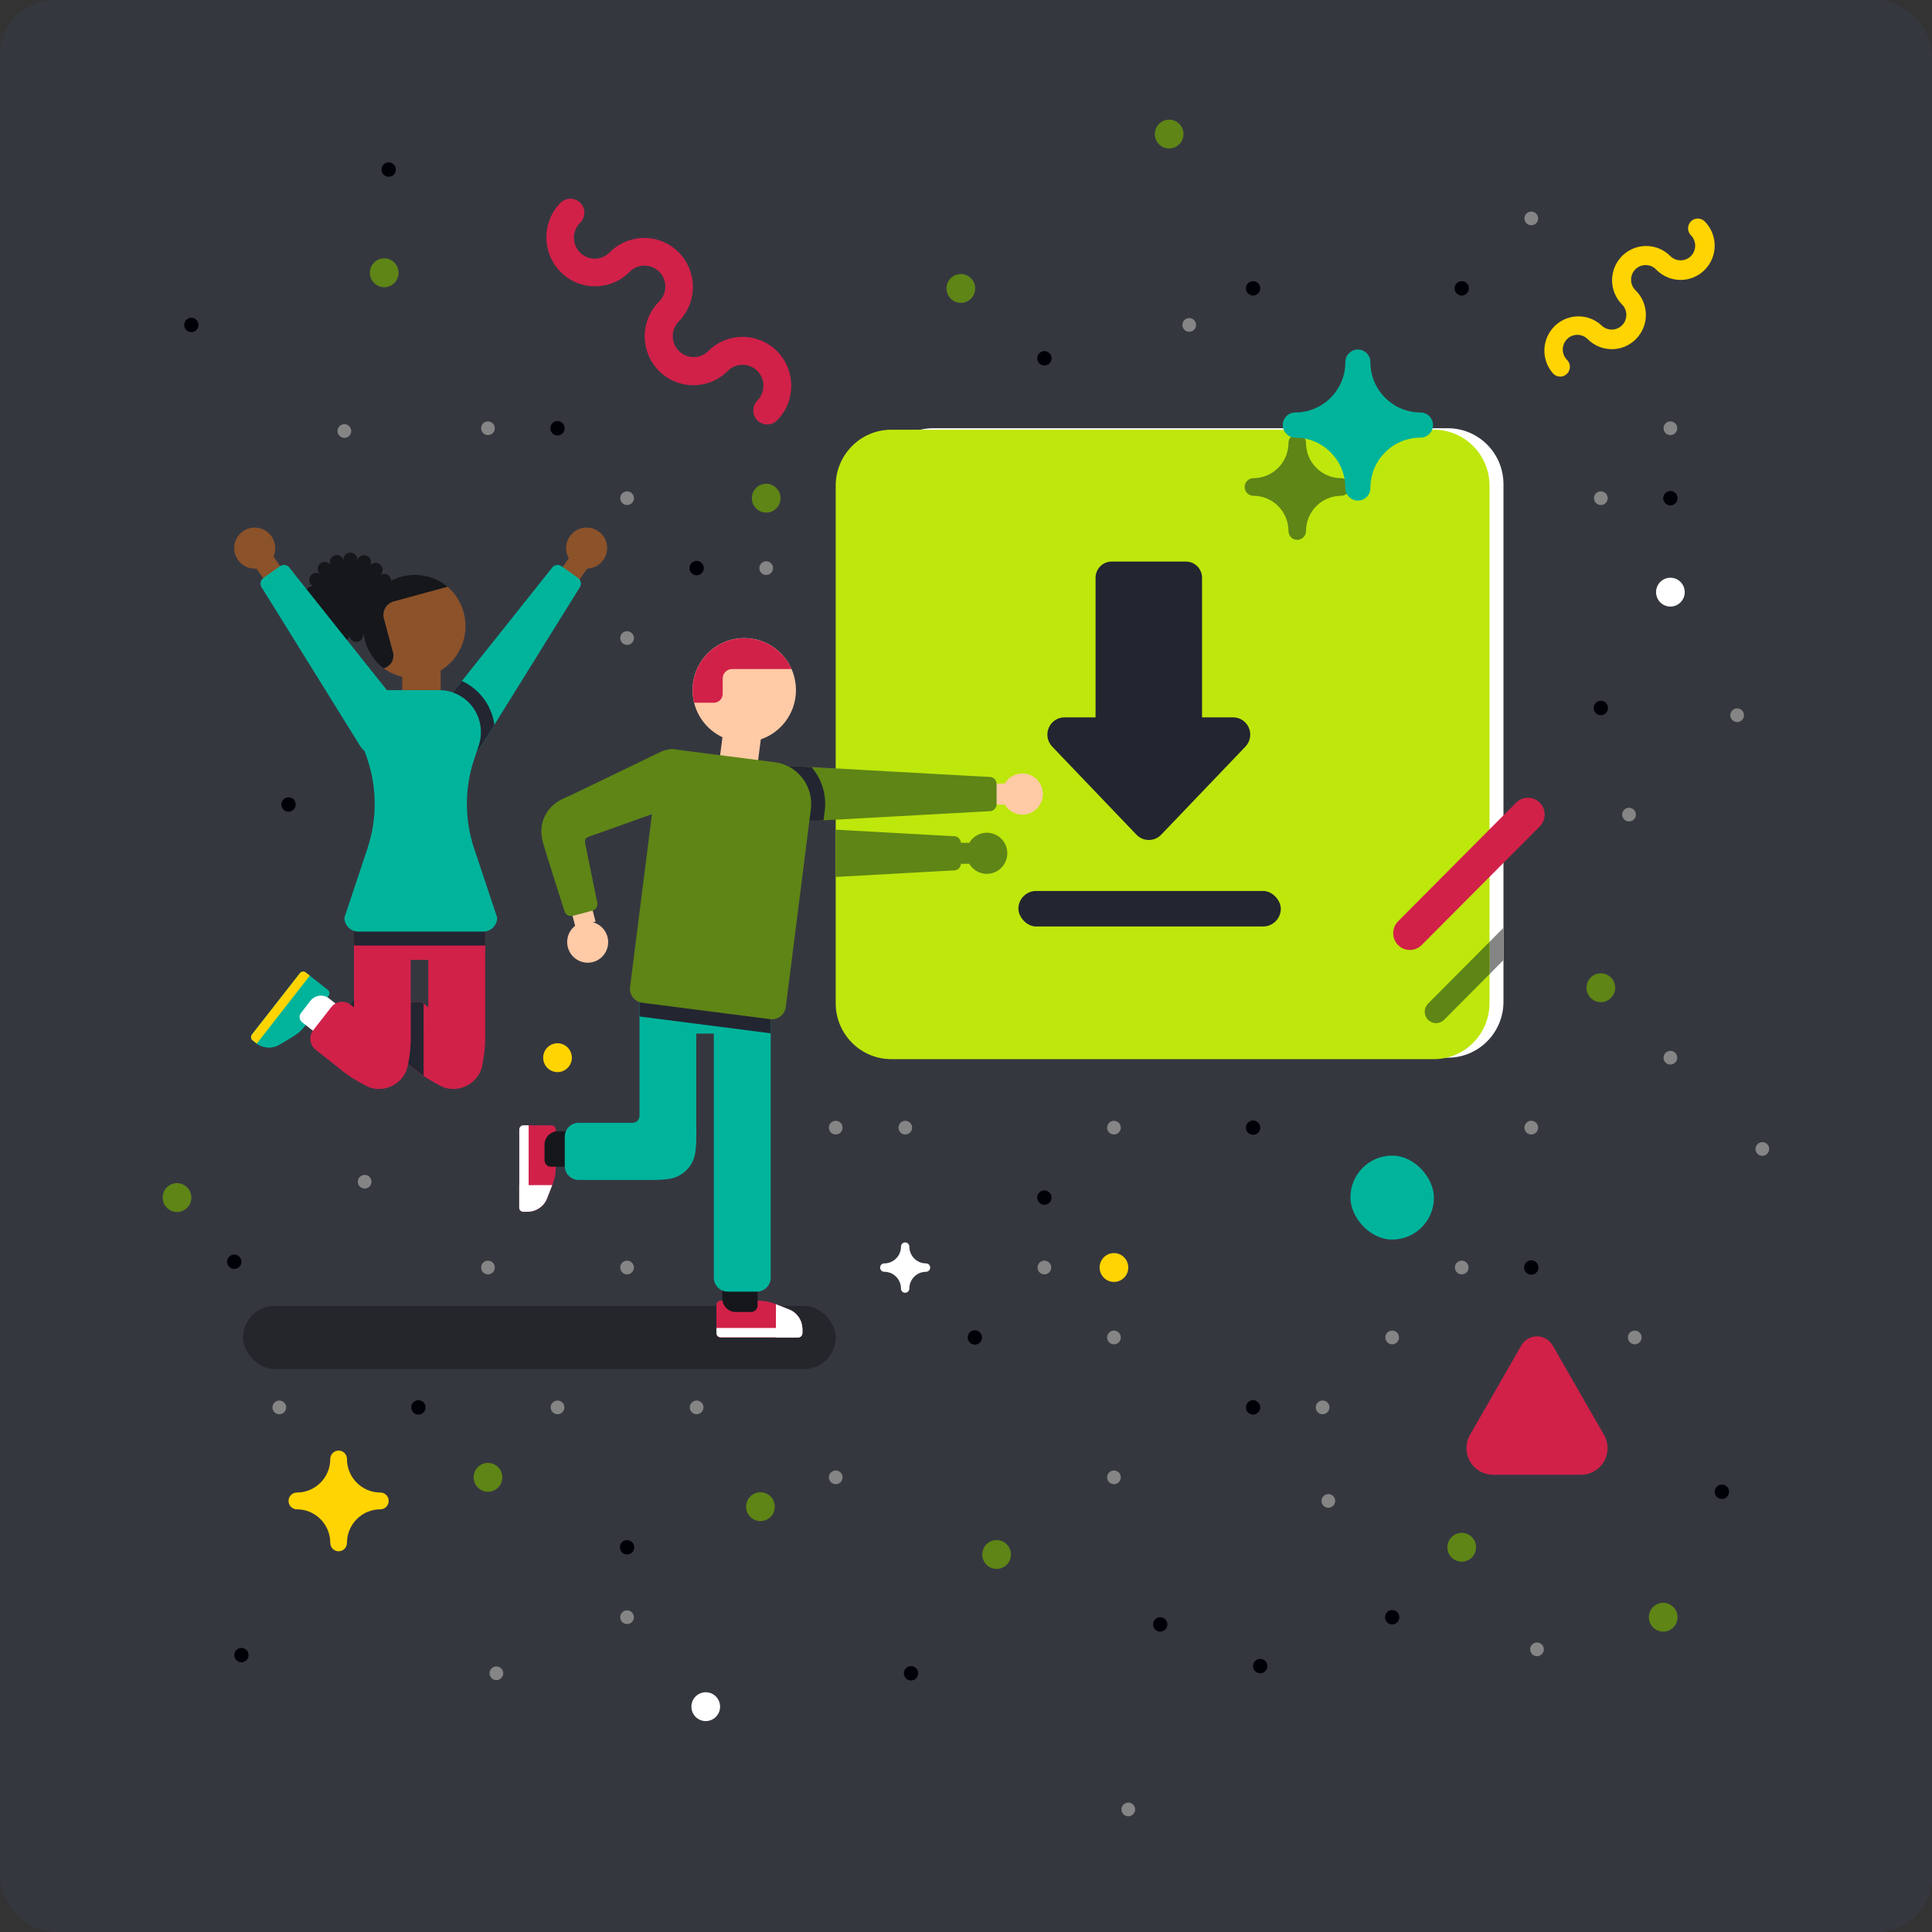<?xml version="1.0" encoding="UTF-8"?>
<svg width="282px" height="282px" viewBox="0 0 282 282" version="1.1" xmlns="http://www.w3.org/2000/svg" xmlns:xlink="http://www.w3.org/1999/xlink">
    <rect x="0" y="0" width="282" height="282" fill="#333333" stroke="none"/>
    <!-- Generator: sketchtool 52.4 (67378) - http://www.bohemiancoding.com/sketch -->
    <title>C6B9BD84-C3A0-41B6-805D-DF0125749569</title>
    <desc>Created with sketchtool.</desc>
    <g id="Assets" stroke="none" stroke-width="1" fill="none" fill-rule="evenodd">
        <g id="01.-Illustrations" transform="translate(-120, -600)">
            <g id="01.1-Home-Logged-Out" transform="translate(120, 218)">
                <g id="01.1-Home-Logged-Out_Try-For-Free_Desktop" transform="translate(0, 382)">
                    <rect id="Rectangle-Copy" fill="#393D52" fill-rule="nonzero" opacity="0.4" x="0" y="0" width="282" height="282" rx="8"></rect>
                    <g id="Download" transform="translate(23, 17)">
                        <g id="Characters_and_Main_Confetti" transform="translate(0.714, 0.386)">
                            <ellipse id="Oval" fill="#848584" cx="199.796" cy="14.496" rx="1" ry="1"></ellipse>
                            <ellipse id="Oval" fill="#848584" cx="149.871" cy="30.044" rx="1" ry="1"></ellipse>
                            <ellipse id="Oval" fill="#848584" cx="26.55" cy="45.528" rx="1" ry="1"></ellipse>
                            <ellipse id="Oval" fill="#848584" cx="47.511" cy="45.122" rx="1" ry="1"></ellipse>
                            <ellipse id="Oval" fill="#848584" cx="220.101" cy="45.122" rx="1" ry="1"></ellipse>
                            <ellipse id="Oval" fill="#848584" cx="67.816" cy="55.33" rx="1" ry="1"></ellipse>
                            <ellipse id="Oval" fill="#848584" cx="209.948" cy="55.33" rx="1" ry="1"></ellipse>
                            <ellipse id="Oval" fill="#848584" cx="88.12" cy="65.538" rx="1" ry="1"></ellipse>
                            <ellipse id="Oval" fill="#848584" cx="67.816" cy="75.747" rx="1" ry="1"></ellipse>
                            <ellipse id="Oval" fill="#848584" cx="229.847" cy="87.009" rx="1" ry="1"></ellipse>
                            <ellipse id="Oval" fill="#848584" cx="214.062" cy="101.515" rx="1" ry="1"></ellipse>
                            <ellipse id="Oval" fill="#848584" cx="220.101" cy="136.998" rx="1" ry="1"></ellipse>
                            <ellipse id="Oval" fill="#848584" cx="29.513" cy="155.1" rx="1" ry="1"></ellipse>
                            <ellipse id="Oval" fill="#848584" cx="98.273" cy="147.206" rx="1" ry="1"></ellipse>
                            <ellipse id="Oval" fill="#848584" cx="108.425" cy="147.206" rx="1" ry="1"></ellipse>
                            <ellipse id="Oval" fill="#848584" cx="138.882" cy="147.206" rx="1" ry="1"></ellipse>
                            <ellipse id="Oval" fill="#848584" cx="199.796" cy="147.206" rx="1" ry="1"></ellipse>
                            <ellipse id="Oval" fill="#848584" cx="233.522" cy="150.324" rx="1" ry="1"></ellipse>
                            <ellipse id="Oval" fill="#848584" cx="47.511" cy="167.623" rx="1" ry="1"></ellipse>
                            <ellipse id="Oval" fill="#848584" cx="67.816" cy="167.623" rx="1" ry="1"></ellipse>
                            <ellipse id="Oval" fill="#848584" cx="128.73" cy="167.623" rx="1" ry="1"></ellipse>
                            <ellipse id="Oval" fill="#848584" cx="189.644" cy="167.623" rx="1" ry="1"></ellipse>
                            <ellipse id="Oval" fill="#848584" cx="138.882" cy="177.832" rx="1" ry="1"></ellipse>
                            <ellipse id="Oval" fill="#848584" cx="179.491" cy="177.832" rx="1" ry="1"></ellipse>
                            <ellipse id="Oval" fill="#848584" cx="17.054" cy="188.04" rx="1" ry="1"></ellipse>
                            <ellipse id="Oval" fill="#848584" cx="57.663" cy="188.04" rx="1" ry="1"></ellipse>
                            <ellipse id="Oval" fill="#848584" cx="77.968" cy="188.04" rx="1" ry="1"></ellipse>
                            <ellipse id="Oval" fill="#848584" cx="169.339" cy="188.04" rx="1" ry="1"></ellipse>
                            <ellipse id="Oval" fill="#848584" cx="214.898" cy="177.832" rx="1" ry="1"></ellipse>
                            <ellipse id="Oval" fill="#848584" cx="98.273" cy="198.249" rx="1" ry="1"></ellipse>
                            <ellipse id="Oval" fill="#848584" cx="138.882" cy="198.249" rx="1" ry="1"></ellipse>
                            <ellipse id="Oval" fill="#848584" cx="170.175" cy="201.693" rx="1" ry="1"></ellipse>
                            <ellipse id="Oval" fill="#848584" cx="48.741" cy="226.851" rx="1" ry="1"></ellipse>
                            <ellipse id="Oval" fill="#848584" cx="67.816" cy="218.666" rx="1" ry="1"></ellipse>
                            <ellipse id="Oval" fill="#848584" cx="140.975" cy="246.725" rx="1" ry="1"></ellipse>
                            <ellipse id="Oval" fill="#848584" cx="200.632" cy="223.356" rx="1" ry="1"></ellipse>
                            <ellipse id="Oval" fill="#5E8516" cx="32.368" cy="22.43" rx="2.093" ry="2.105"></ellipse>
                            <ellipse id="Oval" fill="#5E8516" cx="146.941" cy="2.181" rx="2.093" ry="2.105"></ellipse>
                            <ellipse id="Oval" fill="#5E8516" cx="116.533" cy="24.717" rx="2.093" ry="2.105"></ellipse>
                            <ellipse id="Oval" fill="#5E8516" cx="88.12" cy="55.33" rx="2.093" ry="2.105"></ellipse>
                            <ellipse id="Oval" fill="#FFFFFF" cx="220.103" cy="69.046" rx="2.093" ry="2.105"></ellipse>
                            <ellipse id="Oval" fill="#5E8516" cx="209.948" cy="126.789" rx="2.093" ry="2.105"></ellipse>
                            <ellipse id="Oval" fill="#FFD400" cx="57.663" cy="136.998" rx="2.093" ry="2.105"></ellipse>
                            <ellipse id="Oval" fill="#5E8516" cx="2.124" cy="157.415" rx="2.093" ry="2.105"></ellipse>
                            <ellipse id="Oval" fill="#FFD400" cx="138.882" cy="167.623" rx="2.093" ry="2.105"></ellipse>
                            <ellipse id="Oval" fill="#5E8516" cx="47.511" cy="198.249" rx="2.093" ry="2.105"></ellipse>
                            <ellipse id="Oval" fill="#5E8516" cx="87.284" cy="202.534" rx="2.093" ry="2.105"></ellipse>
                            <ellipse id="Oval" fill="#5E8516" cx="121.751" cy="209.511" rx="2.093" ry="2.105"></ellipse>
                            <ellipse id="Oval" fill="#5E8516" cx="189.644" cy="208.457" rx="2.093" ry="2.105"></ellipse>
                            <ellipse id="Oval" fill="#FFFFFF" cx="79.298" cy="231.724" rx="2.093" ry="2.105"></ellipse>
                            <ellipse id="Oval" fill="#5E8516" cx="219.053" cy="218.666" rx="2.093" ry="2.105"></ellipse>
                            <ellipse id="Oval" fill="#000007" cx="33.021" cy="7.364" rx="1.046" ry="1.051"></ellipse>
                            <ellipse id="Oval" fill="#000007" cx="4.217" cy="30.044" rx="1.046" ry="1.051"></ellipse>
                            <ellipse id="Oval" fill="#000007" cx="159.187" cy="24.705" rx="1.046" ry="1.051"></ellipse>
                            <ellipse id="Oval" fill="#000007" cx="189.644" cy="24.705" rx="1.046" ry="1.051"></ellipse>
                            <ellipse id="Oval" fill="#000007" cx="128.73" cy="34.913" rx="1.046" ry="1.051"></ellipse>
                            <ellipse id="Oval" fill="#000007" cx="57.663" cy="45.122" rx="1.046" ry="1.051"></ellipse>
                            <ellipse id="Oval" fill="#000007" cx="220.101" cy="55.33" rx="1.046" ry="1.051"></ellipse>
                            <ellipse id="Oval" fill="#000007" cx="77.968" cy="65.538" rx="1.046" ry="1.051"></ellipse>
                            <ellipse id="Oval" fill="#000007" cx="209.948" cy="85.955" rx="1.046" ry="1.051"></ellipse>
                            <ellipse id="Oval" fill="#000007" cx="18.402" cy="100.041" rx="1.046" ry="1.051"></ellipse>
                            <ellipse id="Oval" fill="#000007" cx="159.187" cy="147.206" rx="1.046" ry="1.051"></ellipse>
                            <ellipse id="Oval" fill="#000007" cx="128.73" cy="157.415" rx="1.046" ry="1.051"></ellipse>
                            <ellipse id="Oval" fill="#000007" cx="10.481" cy="166.782" rx="1.046" ry="1.051"></ellipse>
                            <ellipse id="Oval" fill="#000007" cx="199.796" cy="167.623" rx="1.046" ry="1.051"></ellipse>
                            <ellipse id="Oval" fill="#000007" cx="118.577" cy="177.832" rx="1.046" ry="1.051"></ellipse>
                            <ellipse id="Oval" fill="#000007" cx="37.359" cy="188.04" rx="1.046" ry="1.051"></ellipse>
                            <ellipse id="Oval" fill="#000007" cx="159.187" cy="188.04" rx="1.046" ry="1.051"></ellipse>
                            <ellipse id="Oval" fill="#000007" cx="227.619" cy="200.354" rx="1.046" ry="1.051"></ellipse>
                            <ellipse id="Oval" fill="#000007" cx="67.816" cy="208.457" rx="1.046" ry="1.051"></ellipse>
                            <ellipse id="Oval" fill="#000007" cx="145.637" cy="219.719" rx="1.046" ry="1.051"></ellipse>
                            <ellipse id="Oval" fill="#000007" cx="11.527" cy="224.197" rx="1.046" ry="1.051"></ellipse>
                            <ellipse id="Oval" fill="#000007" cx="109.261" cy="226.851" rx="1.046" ry="1.051"></ellipse>
                            <ellipse id="Oval" fill="#000007" cx="160.232" cy="225.797" rx="1.046" ry="1.051"></ellipse>
                            <ellipse id="Oval" fill="#000007" cx="179.491" cy="218.666" rx="1.046" ry="1.051"></ellipse>
                            <path d="M25.712,209.043 C25.039,209.043 24.494,208.495 24.494,207.818 C24.494,205.112 22.312,202.918 19.62,202.918 C18.948,202.918 18.402,202.37 18.402,201.693 C18.402,201.017 18.948,200.468 19.62,200.468 C22.312,200.468 24.494,198.274 24.494,195.568 C24.494,194.892 25.039,194.343 25.712,194.343 C26.385,194.343 26.93,194.892 26.93,195.568 C26.93,198.274 29.112,200.468 31.803,200.468 C32.476,200.468 33.021,201.017 33.021,201.693 C33.021,202.37 32.476,202.918 31.803,202.918 C29.112,202.918 26.93,205.112 26.93,207.818 C26.93,208.495 26.385,209.043 25.712,209.043 Z" id="Path" fill="#FFD400"></path>
                            <path d="M108.407,171.311 C108.07,171.311 107.797,171.036 107.797,170.698 C107.797,169.345 106.707,168.248 105.361,168.248 C105.024,168.248 104.752,167.974 104.752,167.636 C104.752,167.297 105.024,167.023 105.361,167.023 C106.707,167.023 107.797,165.926 107.797,164.573 C107.797,164.235 108.07,163.961 108.407,163.961 C108.743,163.961 109.016,164.235 109.016,164.573 C109.016,165.926 110.107,167.023 111.452,167.023 C111.789,167.023 112.061,167.297 112.061,167.636 C112.061,167.974 111.789,168.248 111.452,168.248 C110.107,168.248 109.016,169.345 109.016,170.698 C109.016,171.036 108.743,171.311 108.407,171.311 Z" id="Path" fill="#FFFFFF"></path>
                            <path d="M88.264,44.57 C87.443,44.57 86.703,44.073 86.389,43.31 C86.075,42.547 86.248,41.669 86.829,41.085 C87.599,40.312 87.9,39.184 87.619,38.126 C87.338,37.069 86.517,36.243 85.465,35.959 C84.414,35.675 83.292,35.977 82.522,36.751 C80.727,38.556 78.11,39.261 75.657,38.6 C73.205,37.939 71.289,36.013 70.632,33.547 C69.975,31.081 70.676,28.449 72.471,26.644 C73.263,25.875 73.581,24.737 73.302,23.666 C73.023,22.595 72.192,21.759 71.127,21.479 C70.062,21.198 68.929,21.518 68.165,22.314 C65.389,25.105 60.889,25.105 58.114,22.314 C55.339,19.523 55.339,14.998 58.114,12.207 C58.629,11.692 59.379,11.492 60.081,11.683 C60.783,11.874 61.33,12.426 61.517,13.133 C61.703,13.84 61.5,14.593 60.985,15.109 C60.193,15.877 59.876,17.016 60.154,18.087 C60.433,19.158 61.265,19.994 62.33,20.274 C63.395,20.554 64.527,20.235 65.292,19.439 C67.087,17.634 69.704,16.929 72.157,17.589 C74.609,18.25 76.525,20.176 77.182,22.643 C77.839,25.109 77.138,27.74 75.342,29.545 C74.188,30.747 74.205,32.657 75.38,33.839 C76.554,35.02 78.454,35.036 79.649,33.876 C82.425,31.085 86.924,31.085 89.7,33.876 C92.475,36.667 92.475,41.191 89.7,43.982 C89.318,44.361 88.801,44.573 88.264,44.57 Z" id="Path" fill="#D12149"></path>
                            <path d="M204.009,37.586 C204.584,37.586 205.102,37.237 205.322,36.703 C205.542,36.169 205.421,35.555 205.014,35.146 C204.476,34.604 204.265,33.815 204.462,33.075 C204.659,32.335 205.234,31.757 205.97,31.559 C206.706,31.361 207.491,31.572 208.029,32.114 C209.286,33.378 211.118,33.871 212.835,33.409 C214.552,32.946 215.893,31.598 216.353,29.871 C216.813,28.145 216.322,26.303 215.065,25.039 C214.48,24.509 214.233,23.698 214.423,22.93 C214.612,22.161 215.208,21.56 215.972,21.367 C216.736,21.174 217.543,21.42 218.072,22.007 C220.015,23.961 223.165,23.961 225.108,22.007 C227.05,20.054 227.05,16.887 225.108,14.933 C224.553,14.375 223.653,14.375 223.097,14.933 C222.542,15.491 222.542,16.396 223.097,16.954 C223.636,17.496 223.846,18.285 223.649,19.025 C223.452,19.765 222.877,20.343 222.142,20.541 C221.406,20.739 220.621,20.528 220.082,19.986 C218.825,18.722 216.994,18.229 215.277,18.691 C213.56,19.154 212.219,20.502 211.759,22.229 C211.299,23.955 211.79,25.797 213.047,27.061 C213.879,27.898 213.879,29.255 213.047,30.093 C212.214,30.93 210.864,30.93 210.031,30.093 C208.067,28.294 205.044,28.366 203.165,30.255 C201.287,32.144 201.216,35.183 203.004,37.159 C203.269,37.43 203.631,37.583 204.009,37.586 Z" id="Path" fill="#FFD400"></path>
                            <rect id="Rectangle" fill="#00B49C" x="173.4" y="151.29" width="12.183" height="12.25" rx="6.091"></rect>
                            <path d="M198.346,178.998 L190.85,192.052 C190.161,193.252 190.16,194.731 190.849,195.931 C191.538,197.131 192.812,197.871 194.19,197.871 L207.071,197.871 C208.449,197.871 209.722,197.131 210.411,195.931 C211.1,194.731 211.1,193.252 210.411,192.052 L202.915,178.998 C202.443,178.178 201.572,177.673 200.63,177.673 C199.689,177.673 198.818,178.178 198.346,178.998 Z" id="Path" fill="#D12149"></path>
                            <g id="Group" transform="translate(9.137, 33.484)">
                                <g>
                                    <path d="M186.6,19.804 L186.6,95.347 C186.6,99.858 182.964,103.514 178.478,103.514 L103.351,103.514 C98.865,103.514 95.229,99.858 95.229,95.347 L95.229,19.804 C95.229,15.294 98.865,11.638 103.351,11.638 L178.478,11.638 C182.964,11.638 186.6,15.294 186.6,19.804 Z" id="Path" fill="#FFFFFF"></path>
                                    <path d="M186.6,84.555 L186.6,89.271 L177.905,98.014 C177.49,98.454 176.87,98.633 176.286,98.481 C175.702,98.329 175.246,97.871 175.095,97.284 C174.944,96.696 175.122,96.073 175.56,95.656 L186.6,84.555 Z" id="Path" fill="#848584"></path>
                                    <path d="M97.251,11.851 L176.44,11.851 C180.925,11.851 184.561,15.507 184.561,20.018 L184.561,95.561 C184.561,100.071 180.925,103.727 176.44,103.727 L97.251,103.727 C92.766,103.727 89.13,100.071 89.13,95.561 L89.13,20.018 C89.13,15.507 92.766,11.851 97.251,11.851 Z" id="Rectangle" fill="#BEE70C"></path>
                                    <path d="M156.498,27.928 C155.792,27.928 155.219,27.352 155.219,26.642 C155.216,23.802 152.927,21.5 150.102,21.497 C149.396,21.497 148.823,20.921 148.823,20.211 C148.823,19.5 149.396,18.924 150.102,18.924 C152.927,18.921 155.216,16.62 155.219,13.779 C155.219,13.069 155.792,12.493 156.498,12.493 C157.205,12.493 157.777,13.069 157.777,13.779 C157.781,16.62 160.07,18.921 162.894,18.924 C163.601,18.924 164.173,19.5 164.173,20.211 C164.173,20.921 163.601,21.497 162.894,21.497 C160.07,21.5 157.781,23.802 157.777,26.642 C157.777,26.983 157.643,27.31 157.403,27.552 C157.163,27.793 156.837,27.928 156.498,27.928 Z" id="Path" fill="#5E8516"></path>
                                    <path d="M111.192,70.673 C110.139,70.675 109.165,71.235 108.63,72.147 L107.412,72.147 C107.383,71.627 106.969,71.211 106.451,71.184 L105.503,71.137 L89.137,70.234 L89.137,77.131 L105.505,76.223 L106.453,76.176 C106.973,76.148 107.387,75.73 107.414,75.208 L108.63,75.208 C109.366,76.457 110.885,76.996 112.238,76.489 C113.59,75.982 114.388,74.574 114.131,73.146 C113.875,71.717 112.638,70.679 111.194,70.679 L111.192,70.673 Z" id="Path" fill="#5E8516"></path>
                                    <g transform="translate(0, 24.909)">
                                        <g transform="translate(14.619, 65.947)" id="Path">
                                            <path d="M6.177,9.563 L4.175,10.745 C3.094,11.383 1.736,11.291 0.751,10.513 L0.27,10.133 C0.006,9.924 -0.041,9.54 0.166,9.273 L7.161,0.321 C7.369,0.055 7.752,0.008 8.016,0.216 L11.247,2.769 C11.511,2.977 11.558,3.362 11.35,3.628 L7.882,8.065 C7.412,8.667 6.833,9.175 6.177,9.563 Z" fill="#00B49C"></path>
                                            <path d="M5.961,9.69 L4.175,10.745 C3.094,11.383 1.736,11.291 0.751,10.513 L0.27,10.133 C0.006,9.924 -0.041,9.54 0.166,9.273 L2.177,6.701 L5.961,9.69 Z" fill="#00B49C"></path>
                                            <path d="M0.867,10.598 C0.828,10.57 0.788,10.543 0.751,10.513 L0.27,10.133 C0.006,9.924 -0.041,9.54 0.166,9.273 L7.161,0.321 C7.369,0.055 7.752,0.008 8.016,0.216 L8.611,0.686 L0.867,10.598 Z" fill="#232531"></path>
                                            <path d="M8.682,4.367 C9.333,3.518 10.54,3.35 11.395,3.989 L11.413,4.004 L14.223,6.225 L14.589,6.515 L12.65,11.562 L11.044,10.294 L7.456,7.458 C7.057,7.122 7,6.526 7.328,6.119 L8.682,4.367 Z" fill="#FFFFFF"></path>
                                        </g>
                                        <g transform="translate(3.655, 65.947)" id="Path">
                                            <path d="M6.282,9.563 L4.28,10.745 C3.2,11.383 1.842,11.291 0.857,10.513 L0.376,10.133 C0.111,9.924 0.065,9.54 0.272,9.273 L7.267,0.321 C7.475,0.055 7.857,0.008 8.122,0.216 L11.352,2.769 C11.617,2.977 11.663,3.362 11.456,3.628 L7.988,8.065 C7.517,8.667 6.939,9.175 6.282,9.563 Z" fill="#00B49C"></path>
                                            <path d="M6.067,9.69 L4.28,10.745 C3.2,11.383 1.842,11.291 0.857,10.513 L0.376,10.133 C0.111,9.924 0.065,9.54 0.272,9.273 L2.282,6.701 L6.067,9.69 Z" fill="#00B49C"></path>
                                            <path d="M0.973,10.598 C0.934,10.57 0.893,10.543 0.857,10.513 L0.376,10.133 C0.111,9.924 0.065,9.54 0.272,9.273 L7.267,0.321 C7.475,0.055 7.857,0.008 8.122,0.216 L8.717,0.686 L0.973,10.598 Z" fill="#FFD400"></path>
                                            <path d="M8.79,4.367 C9.44,3.518 10.647,3.35 11.503,3.989 L11.521,4.004 L14.331,6.225 L14.697,6.515 L12.757,11.562 L11.151,10.294 L7.563,7.458 C7.165,7.122 7.108,6.526 7.436,6.119 L8.79,4.367 Z" fill="#FFFFFF"></path>
                                        </g>
                                        <g transform="translate(11.574, 0)">
                                            <path d="M26.396,74.787 L26.396,59.773 L26.047,59.773 C26.319,59.253 26.535,58.705 26.69,58.139 L7.078,58.139 C7.235,58.705 7.451,59.253 7.724,59.773 L7.245,59.773 L7.245,71.255 L7.176,71.2 L6.701,70.822 C5.815,70.188 4.589,70.368 3.921,71.231 L1.304,74.581 C0.639,75.438 0.758,76.669 1.576,77.38 L2.049,77.754 L4.079,79.353 L5.094,80.169 L5.604,80.578 C5.775,80.71 5.945,80.833 6.116,80.959 L6.372,81.149 C6.457,81.211 6.542,81.262 6.625,81.319 L7.135,81.652 C7.468,81.856 7.799,82.046 8.126,82.235 L9.072,82.744 C9.23,82.816 9.391,82.884 9.553,82.948 C9.73,82.995 9.896,83.062 10.079,83.093 C10.839,83.238 11.624,83.176 12.351,82.913 C13.089,82.639 13.744,82.178 14.252,81.574 C14.366,81.421 14.481,81.266 14.579,81.106 L14.715,80.861 L14.782,80.739 L14.833,80.612 C14.905,80.448 14.964,80.277 15.007,80.102 L15.074,79.847 C15.094,79.763 15.107,79.673 15.123,79.585 L15.133,79.526 L15.945,80.169 L16.455,80.578 C16.625,80.71 16.796,80.833 16.967,80.959 L17.222,81.149 C17.308,81.211 17.393,81.262 17.476,81.319 L17.986,81.652 C18.319,81.856 18.65,82.046 18.977,82.235 L19.923,82.744 C20.081,82.816 20.242,82.884 20.404,82.948 C20.581,82.995 20.747,83.062 20.93,83.093 C21.69,83.238 22.474,83.176 23.202,82.913 C23.94,82.639 24.594,82.178 25.103,81.574 C25.216,81.421 25.332,81.266 25.43,81.106 L25.584,80.851 L25.651,80.729 L25.702,80.602 C25.774,80.437 25.833,80.267 25.876,80.092 L25.943,79.836 C25.964,79.753 25.976,79.663 25.992,79.575 L26.085,79.044 C26.116,78.865 26.15,78.695 26.175,78.499 L26.254,77.928 C26.266,77.832 26.282,77.74 26.293,77.64 L26.319,77.335 L26.374,76.723 L26.394,76.084 C26.396,75.663 26.396,75.218 26.396,74.787 Z M18.031,71.196 L17.557,70.822 C16.966,70.392 16.191,70.315 15.527,70.618 L15.527,64.324 L18.091,64.324 L18.091,71.255 L18.031,71.196 Z" id="Shape" fill="#D12149" fill-rule="nonzero"></path>
                                            <path d="M26.045,59.773 C26.317,59.253 26.533,58.705 26.688,58.139 L7.078,58.139 C7.235,58.705 7.451,59.253 7.724,59.773 L7.245,59.773 L7.245,62.19 C7.452,62.224 7.662,62.242 7.872,62.243 L26.118,62.243 C26.211,62.243 26.303,62.243 26.396,62.229 L26.396,59.779 L26.045,59.773 Z" id="Path" fill="#232531"></path>
                                            <g>
                                                <g transform="translate(0, 4.696)">
                                                    <path d="M1.056,7.162 L1.141,7.144 L1.052,7.144 C0.691,7.104 0.379,6.873 0.234,6.539 C0.088,6.205 0.131,5.818 0.345,5.525 C0.56,5.231 0.915,5.074 1.275,5.114 L1.362,5.129 L1.281,5.092 C0.949,4.93 0.731,4.599 0.711,4.228 C0.692,3.858 0.874,3.505 1.187,3.308 C1.5,3.112 1.894,3.101 2.217,3.281 L2.296,3.328 C2.273,3.307 2.251,3.285 2.231,3.261 C1.979,2.989 1.894,2.601 2.008,2.248 C2.122,1.895 2.418,1.632 2.781,1.561 C3.143,1.491 3.515,1.624 3.752,1.909 C3.773,1.931 3.792,1.954 3.809,1.978 C3.796,1.951 3.784,1.923 3.775,1.895 C3.603,1.372 3.874,0.807 4.388,0.617 C4.902,0.427 5.473,0.68 5.679,1.19 C5.69,1.218 5.699,1.247 5.706,1.276 C5.703,1.246 5.703,1.216 5.706,1.186 C5.714,0.622 6.175,0.172 6.736,0.181 C7.297,0.189 7.744,0.653 7.736,1.217 C7.738,1.247 7.738,1.277 7.736,1.307 C7.736,1.278 7.756,1.25 7.769,1.223 C7.896,0.873 8.204,0.621 8.571,0.565 C8.938,0.51 9.305,0.66 9.53,0.957 C9.754,1.254 9.8,1.65 9.649,1.991 C9.637,2.019 9.624,2.046 9.612,2.072 C9.63,2.048 9.649,2.025 9.669,2.003 C10.053,1.591 10.695,1.57 11.105,1.956 C11.514,2.342 11.535,2.988 11.151,3.399 L11.086,3.463 L11.166,3.42 C11.495,3.236 11.899,3.251 12.214,3.459 C12.529,3.667 12.704,4.033 12.668,4.41 C12.632,4.787 12.391,5.114 12.043,5.257 C12.016,5.271 11.988,5.282 11.959,5.292 L12.049,5.292 C12.609,5.248 13.099,5.67 13.143,6.233 C13.187,6.797 12.768,7.29 12.207,7.334 L12.118,7.334 L12.203,7.356 C12.721,7.533 13.007,8.09 12.849,8.617 C12.691,9.144 12.147,9.45 11.618,9.31 L11.533,9.282 L11.606,9.335 C11.897,9.557 12.048,9.919 11.999,10.283 C11.951,10.647 11.712,10.957 11.373,11.095 C11.034,11.232 10.648,11.176 10.361,10.948 L10.292,10.888 L10.343,10.966 C10.631,11.45 10.475,12.077 9.994,12.367 C9.513,12.656 8.889,12.499 8.601,12.015 C8.585,11.991 8.571,11.962 8.556,11.936 C8.565,11.964 8.571,11.993 8.575,12.022 C8.666,12.541 8.348,13.045 7.842,13.183 C7.811,13.191 7.78,13.197 7.748,13.202 C7.197,13.297 6.674,12.926 6.577,12.373 C6.571,12.342 6.567,12.312 6.564,12.281 C6.564,12.311 6.564,12.342 6.548,12.373 C6.436,12.925 5.9,13.282 5.35,13.169 C4.801,13.056 4.446,12.517 4.558,11.964 C4.558,11.936 4.573,11.905 4.581,11.877 C4.567,11.903 4.55,11.93 4.534,11.956 C4.232,12.431 3.605,12.571 3.132,12.268 C2.659,11.964 2.521,11.333 2.822,10.858 C2.838,10.832 2.855,10.808 2.873,10.784 L2.802,10.841 C2.351,11.163 1.726,11.062 1.397,10.614 C1.069,10.166 1.158,9.536 1.598,9.198 C1.624,9.179 1.651,9.161 1.679,9.145 L1.59,9.173 C1.049,9.32 0.492,8.999 0.345,8.455 L0.345,8.442 L0.345,8.428 C0.271,8.165 0.304,7.884 0.437,7.646 C0.571,7.408 0.794,7.234 1.056,7.162 Z" id="Path" fill="#15171B"></path>
                                                    <g transform="translate(8.528, 3.267)">
                                                        <rect id="Rectangle" fill="#8C522A" transform="translate(8.562, 14.289) rotate(-180) translate(-8.562, -14.289) " x="5.762" y="10.566" width="5.6" height="7.446"></rect>
                                                        <path d="M2.96,13.232 C3.706,11.928 3.237,10.431 2.132,9.557 C2.132,9.557 2.118,9.529 2.063,9.473 L2.014,9.4 C1.892,9.196 1.789,8.992 1.673,8.787 L1.598,8.661 C1.598,8.632 1.582,8.596 1.565,8.542 C1.48,8.265 1.375,7.993 1.291,7.716 C1.237,7.534 1.19,7.35 1.147,7.168 C1.165,7.224 1.147,7.103 1.133,6.964 C1.151,6.936 1.165,6.738 1.115,6.785 L1.115,6.77 C1.226,6.572 1.35,6.382 1.486,6.201 C1.816,5.714 1.946,5.118 1.85,4.537 L12.167,1.727 C14.27,3.422 15.315,6.117 14.907,8.796 C14.499,11.475 12.701,13.732 10.189,14.717 C7.678,15.702 4.835,15.264 2.731,13.569 C2.816,13.463 2.893,13.351 2.96,13.232 Z" id="Path" fill="#8C522A"></path>
                                                        <path d="M3.078,6.548 L4.4,11.448 C4.534,11.941 4.466,12.468 4.212,12.912 C3.957,13.355 3.538,13.677 3.046,13.808 C0.87,12.151 -0.246,9.44 0.128,6.721 C0.503,4.002 2.31,1.698 4.852,0.698 C7.394,-0.302 10.276,0.157 12.386,1.899 L4.508,4.043 C3.988,4.184 3.545,4.527 3.277,4.997 C3.009,5.467 2.937,6.025 3.078,6.548 Z" id="Path" fill="#15171B"></path>
                                                    </g>
                                                </g>
                                                <g transform="translate(18.477, 0)">
                                                    <g transform="translate(18.477, 0)" fill="#8C522A">
                                                        <polygon id="Rectangle" transform="translate(2.351, 7.369) rotate(-54.728) translate(-2.351, -7.369) " points="0.451 5.845 4.258 5.835 4.25 8.894 0.443 8.903"></polygon>
                                                        <ellipse id="Oval" transform="translate(4.246, 4.216) rotate(-54.68) translate(-4.246, -4.216) " cx="4.246" cy="4.216" rx="2.996" ry="2.99"></ellipse>
                                                    </g>
                                                    <path d="M0.69,28.427 C0.617,28.515 0.55,28.608 0.487,28.704 C-0.538,30.356 0.229,32.728 2.207,33.933 C4.091,35.08 6.368,34.666 7.354,33.078 L21.117,10.925 L21.726,9.961 C22.017,9.502 21.898,8.894 21.456,8.579 L19.064,6.874 C18.622,6.561 18.013,6.65 17.679,7.079 L16.977,7.977 L0.69,28.427 Z" id="Path" fill="#00B49C"></path>
                                                    <path d="M4.52,23.614 L0.69,28.427 C0.617,28.515 0.55,28.608 0.487,28.704 C-0.538,30.356 0.229,32.728 2.207,33.933 C4.091,35.08 6.368,34.666 7.354,33.078 L9.261,30.015 C8.879,27.205 7.087,24.79 4.516,23.622 L4.52,23.614 Z" id="Path" fill="#232531"></path>
                                                </g>
                                                <path d="M7.87,60.201 L26.116,60.201 C27.237,60.201 28.146,59.287 28.146,58.16 L24.772,48.039 C23.372,43.834 23.372,39.284 24.772,35.078 L25.454,33.026 C26.076,31.158 25.766,29.103 24.621,27.504 C23.476,25.905 21.637,24.958 19.677,24.958 L11.801,24.958 C10.422,24.96 9.128,25.629 8.324,26.755 C7.519,27.881 7.302,29.327 7.74,30.642 L9.216,35.078 C10.616,39.284 10.616,43.834 9.216,48.039 L5.848,58.16 C5.848,59.287 6.757,60.201 7.878,60.201 L7.87,60.201 Z" id="Path" fill="#00B49C"></path>
                                            </g>
                                        </g>
                                        <g>
                                            <g fill="#8C522A">
                                                <polygon id="Rectangle" transform="translate(6.645, 7.512) rotate(-35.32) translate(-6.645, -7.512) " points="5.127 5.62 8.172 5.613 8.162 9.403 5.117 9.411"></polygon>
                                                <ellipse id="Oval" transform="translate(4.328, 4.222) rotate(-35.32) translate(-4.328, -4.222) " cx="4.328" cy="4.222" rx="2.99" ry="2.996"></ellipse>
                                            </g>
                                            <path d="M19.738,33.145 C19.801,33.241 19.868,33.334 19.941,33.423 C21.159,34.944 23.633,35.001 25.423,33.525 C27.125,32.118 27.49,29.819 26.327,28.359 L10.1,7.975 L9.397,7.077 C9.063,6.648 8.454,6.558 8.012,6.872 L5.606,8.575 C5.164,8.89 5.045,9.498 5.336,9.957 L5.945,10.921 L19.738,33.145 Z" id="Path" fill="#00B49C"></path>
                                        </g>
                                    </g>
                                    <rect id="Rectangle" fill="#15171B" opacity="0.5" transform="translate(45.878, 144.348) rotate(180) translate(-45.878, -144.348) " x="2.621" y="139.74" width="86.514" height="9.216" rx="4.608"></rect>
                                    <g transform="translate(42.843, 42.059)">
                                        <g transform="translate(28.833, 90.447)" id="Path">
                                            <path d="M8.493,6.899 L10.656,7.758 C11.824,8.22 12.592,9.355 12.589,10.617 L12.589,11.229 C12.589,11.568 12.316,11.842 11.98,11.842 L0.656,11.842 C0.319,11.842 0.047,11.568 0.047,11.229 L0.047,7.089 C0.047,6.75 0.319,6.476 0.656,6.476 L6.268,6.476 C7.03,6.476 7.784,6.619 8.493,6.899 Z" fill="#D12149"></path>
                                            <path d="M8.731,6.991 L10.66,7.752 C11.829,8.213 12.596,9.348 12.593,10.611 L12.593,11.223 C12.593,11.561 12.32,11.836 11.984,11.836 L8.731,11.836 L8.731,6.991 Z" fill="#FFFFFF"></path>
                                            <path d="M12.589,10.46 C12.589,10.509 12.589,10.556 12.589,10.605 L12.589,11.217 C12.589,11.555 12.316,11.83 11.98,11.83 L0.656,11.83 C0.319,11.83 0.047,11.555 0.047,11.217 L0.047,10.456 L12.589,10.46 Z" fill="#FFFFFF"></path>
                                            <path d="M2.881,8.128 C1.816,8.138 0.938,7.288 0.91,6.217 L0.91,0.027 L6.055,0.027 L6.055,7.199 C6.038,7.723 5.607,8.136 5.086,8.128 L2.881,8.128 Z" fill="#15171B"></path>
                                        </g>
                                        <g transform="translate(0, 71.255)" id="Path">
                                            <path d="M5.005,8.575 L4.156,10.75 C3.698,11.925 2.569,12.696 1.314,12.693 L0.705,12.693 C0.368,12.693 0.095,12.419 0.095,12.081 L0.095,0.684 C0.095,0.346 0.368,0.071 0.705,0.071 L4.812,0.071 C5.149,0.071 5.421,0.346 5.421,0.684 L5.421,6.329 C5.424,7.098 5.283,7.859 5.005,8.575 Z" fill="#D12149"></path>
                                            <path d="M4.914,8.8 L4.156,10.739 C3.698,11.914 2.569,12.686 1.314,12.683 L0.705,12.683 C0.368,12.683 0.095,12.409 0.095,12.071 L0.095,8.804 L4.914,8.8 Z" fill="#FFFFFF"></path>
                                            <path d="M1.466,12.677 L1.322,12.677 L0.713,12.677 C0.376,12.677 0.104,12.403 0.104,12.064 L0.104,0.684 C0.104,0.346 0.376,0.071 0.713,0.071 L1.47,0.071 L1.466,12.677 Z" fill="#FFFFFF"></path>
                                            <path d="M3.785,2.922 C3.774,1.85 4.62,0.968 5.685,0.939 L11.746,0.939 L11.746,6.113 L4.709,6.113 C4.188,6.096 3.777,5.663 3.785,5.139 L3.785,2.922 Z" fill="#15171B"></path>
                                        </g>
                                        <g transform="translate(6.701, 0)">
                                            <g transform="translate(18.68, 0)">
                                                <polygon id="Rectangle" fill="#FFCAA6" transform="translate(7.171, 14.884) rotate(-172.519) translate(-7.171, -14.884) " points="4.373 11.165 9.965 11.169 9.97 18.603 4.378 18.599"></polygon>
                                                <ellipse id="Oval" fill="#FFCAA6" transform="translate(7.559, 7.796) rotate(-0.06) translate(-7.559, -7.796) " cx="7.559" cy="7.796" rx="7.545" ry="7.587"></ellipse>
                                                <path d="M3.127,9.643 L0.244,9.643 C-0.705,5.825 1.408,1.912 5.109,0.632 C8.81,-0.648 12.87,1.131 14.457,4.729 L5.771,4.729 C5.41,4.729 5.064,4.873 4.809,5.129 C4.555,5.386 4.412,5.734 4.412,6.097 L4.412,8.332 C4.415,8.678 4.282,9.01 4.04,9.256 C3.799,9.502 3.47,9.641 3.127,9.643 Z" id="Path" fill="#D12149"></path>
                                            </g>
                                            <g transform="translate(0, 16.129)">
                                                <path d="M30.284,35.603 C30.273,32.181 27.517,29.411 24.114,29.4 L17.45,29.4 C14.046,29.411 11.289,32.183 11.279,35.605 C11.28,35.901 11.302,36.196 11.344,36.489 L10.952,36.489 L10.952,53.809 C10.952,54.373 10.498,54.83 9.937,54.83 L1.98,54.83 C0.893,54.878 0.038,55.778 0.039,56.871 L0.039,61.13 C0.038,62.224 0.893,63.124 1.98,63.172 L13.157,63.172 C13.81,63.166 14.461,63.122 15.109,63.039 C16.395,62.896 17.558,62.206 18.307,61.145 C18.675,60.624 18.928,60.03 19.05,59.403 C19.113,59.099 19.139,58.791 19.172,58.464 C19.19,58.307 19.198,58.141 19.21,57.978 C19.222,57.815 19.235,57.653 19.235,57.484 C19.255,56.818 19.235,56.141 19.235,55.471 L19.235,41.806 L21.799,41.806 L21.799,77.523 C21.847,78.616 22.742,79.476 23.83,79.475 L28.065,79.475 C29.153,79.476 30.048,78.616 30.096,77.523 L30.096,37.083 C30.215,36.599 30.276,36.102 30.276,35.603 L30.284,35.603 Z" id="Path" fill="#00B49C"></path>
                                                <g transform="translate(29.442, 2.654)">
                                                    <g transform="translate(31.472, 1.021)" fill="#FFCAA6">
                                                        <rect id="Rectangle" x="0.045" y="1.639" width="3.754" height="3.056"></rect>
                                                        <ellipse id="Oval" cx="5.921" cy="3.167" rx="2.985" ry="3.001"></ellipse>
                                                    </g>
                                                    <path d="M3.919,0.106 C3.799,0.1 3.679,0.1 3.559,0.106 C1.505,0.221 -0.069,2.221 0.108,4.541 C0.276,6.75 2.032,8.377 4.006,8.269 L31.716,6.738 L32.664,6.691 C33.205,6.663 33.629,6.214 33.629,5.67 L33.629,2.715 C33.629,2.171 33.205,1.722 32.664,1.695 L31.716,1.648 L3.919,0.106 Z" id="Path" fill="#5E8516"></path>
                                                    <path d="M3.919,0.106 C3.799,0.1 3.679,0.1 3.559,0.106 C1.505,0.221 -0.069,2.221 0.108,4.541 C0.276,6.75 2.032,8.377 4.006,8.269 L8.37,8.026 L8.544,6.644 C8.837,4.334 8.134,2.009 6.611,0.255 L3.919,0.106 Z" id="Path" fill="#232531"></path>
                                                </g>
                                                <path d="M24.114,29.4 L17.45,29.4 C15.659,29.398 13.956,30.179 12.784,31.54 C11.612,32.901 11.086,34.708 11.344,36.489 L10.952,36.489 L10.952,39.305 C10.995,39.305 11.036,39.321 11.078,39.327 L29.783,41.724 C29.888,41.738 29.996,41.747 30.104,41.751 L30.104,37.083 C30.223,36.599 30.284,36.102 30.284,35.603 C30.273,32.181 27.517,29.411 24.114,29.4 Z" id="Path" fill="#232531"></path>
                                                <path d="M13.58,1.358 L32.437,1.371 C33.558,1.372 34.468,2.286 34.469,3.414 L34.492,36.617 C34.493,37.744 33.584,38.658 32.462,38.657 L17.667,38.647 C14.303,38.645 11.573,35.901 11.571,32.518 L11.551,3.398 C11.55,2.27 12.459,1.357 13.58,1.358 Z" id="Path" fill="#5E8516" transform="translate(23.021, 20.007) rotate(-172.74) translate(-23.021, -20.007) "></path>
                                            </g>
                                        </g>
                                        <g transform="translate(3.249, 16.334)">
                                            <g transform="translate(3.046, 21.438)" fill="#FFCAA6">
                                                <polygon id="Rectangle" transform="translate(2.994, 2.375) rotate(-14.66) translate(-2.994, -2.375) " points="1.476 0.487 4.517 0.483 4.512 4.262 1.471 4.267"></polygon>
                                                <ellipse id="Oval" transform="translate(3.789, 6.814) rotate(-14.452) translate(-3.789, -6.814) " cx="3.789" cy="6.814" rx="2.991" ry="3.005"></ellipse>
                                            </g>
                                            <path d="M20.733,7.963 C20.85,7.921 20.964,7.873 21.076,7.82 C22.985,6.899 23.716,4.426 22.662,2.354 C21.659,0.382 19.369,-0.425 17.535,0.461 L8.615,4.767 L6.382,5.843 L5.267,6.382 L4.696,6.656 L3.681,7.117 C3.346,7.262 3.019,7.424 2.701,7.603 C2.549,7.691 2.403,7.786 2.262,7.889 C2.121,7.985 1.986,8.088 1.856,8.197 C1.337,8.642 0.913,9.187 0.609,9.8 C0.301,10.411 0.121,11.08 0.081,11.764 C0.064,12.1 0.078,12.436 0.122,12.769 C0.142,12.938 0.177,13.114 0.207,13.285 L0.337,13.806 L0.607,14.725 L0.741,15.182 L0.792,15.352 L0.835,15.482 L1.168,16.532 L1.827,18.628 L3.161,22.826 L3.446,23.735 C3.609,24.25 4.143,24.548 4.664,24.415 L7.507,23.669 C8.03,23.532 8.354,23.006 8.244,22.473 L8.041,21.54 L7.159,17.224 L6.719,15.066 L6.5,13.986 L6.471,13.851 L6.457,13.783 C6.456,13.773 6.456,13.763 6.457,13.753 L6.457,13.677 L6.457,13.532 C6.457,13.5 6.457,13.467 6.457,13.438 C6.458,13.283 6.534,13.137 6.66,13.046 C6.851,12.929 7.056,12.834 7.269,12.765 L7.854,12.561 L9.025,12.152 L11.371,11.307 L20.733,7.963 Z" id="Path" fill="#5E8516"></path>
                                        </g>
                                    </g>
                                    <g transform="translate(115.797, 31.034)" fill="#232531">
                                        <path d="M31.336,22.802 C32.341,22.802 33.248,23.404 33.642,24.334 C34.035,25.263 33.839,26.339 33.143,27.067 L20.843,39.929 C20.37,40.423 19.718,40.703 19.037,40.703 C18.355,40.703 17.703,40.423 17.231,39.929 L4.928,27.067 C4.232,26.339 4.036,25.263 4.43,24.334 C4.823,23.404 5.731,22.802 6.735,22.802 L11.263,22.802 L11.263,2.426 C11.263,1.122 12.314,0.065 13.61,0.065 L24.459,0.065 C25.755,0.065 26.806,1.122 26.806,2.426 L26.806,22.802 L31.336,22.802 Z" id="Path"></path>
                                        <rect id="Rectangle" fill-rule="nonzero" x="0" y="48.144" width="38.304" height="5.185" rx="2.592"></rect>
                                    </g>
                                    <path d="M165.349,22.197 C164.34,22.197 163.522,21.375 163.522,20.36 C163.522,16.3 160.249,13.01 156.212,13.01 C155.203,13.01 154.384,12.187 154.384,11.172 C154.384,10.157 155.203,9.335 156.212,9.335 C160.249,9.335 163.522,6.044 163.522,1.985 C163.522,0.97 164.34,0.147 165.349,0.147 C166.358,0.147 167.176,0.97 167.176,1.985 C167.176,6.044 170.449,9.335 174.486,9.335 C175.495,9.335 176.314,10.157 176.314,11.172 C176.314,12.187 175.495,13.01 174.486,13.01 C170.449,13.01 167.176,16.3 167.176,20.36 C167.176,21.375 166.358,22.197 165.349,22.197 Z" id="Path" fill="#00B49C"></path>
                                </g>
                                <path d="M172.939,87.793 C171.953,87.794 171.063,87.197 170.686,86.281 C170.309,85.365 170.517,84.31 171.215,83.61 L188.444,66.286 C189.06,65.666 189.959,65.424 190.801,65.651 C191.643,65.877 192.301,66.539 192.527,67.386 C192.753,68.233 192.512,69.137 191.895,69.757 L174.661,87.07 C174.205,87.531 173.585,87.791 172.939,87.793 Z" id="Path" fill="#D12149"></path>
                                <path d="M184.569,91.313 L184.569,86.597 L175.56,95.656 C174.942,96.312 174.955,97.343 175.591,97.983 C176.227,98.622 177.253,98.636 177.905,98.014 L184.569,91.313 Z" id="Path" fill="#5E8516"></path>
                            </g>
                            <g id="Group" transform="translate(35.533, 128.831)" fill="#232531">
                                <path d="M2.583,0.29 C2.014,-0.05 1.316,-0.089 0.713,0.184 L0.713,5.184 C0.716,6.494 0.586,7.801 0.323,9.084 L1.135,9.721 L1.645,10.129 C1.815,10.262 1.986,10.384 2.156,10.511 L2.412,10.701 C2.471,10.743 2.53,10.78 2.587,10.819 L2.583,0.29 Z" id="Path"></path>
                                <path d="M0.234,9.48 L0.256,9.398 C0.256,9.398 0.256,9.375 0.256,9.365 L0.234,9.48 Z" id="Path"></path>
                            </g>
                        </g>
                    </g>
                </g>
            </g>
        </g>
    </g>
</svg>